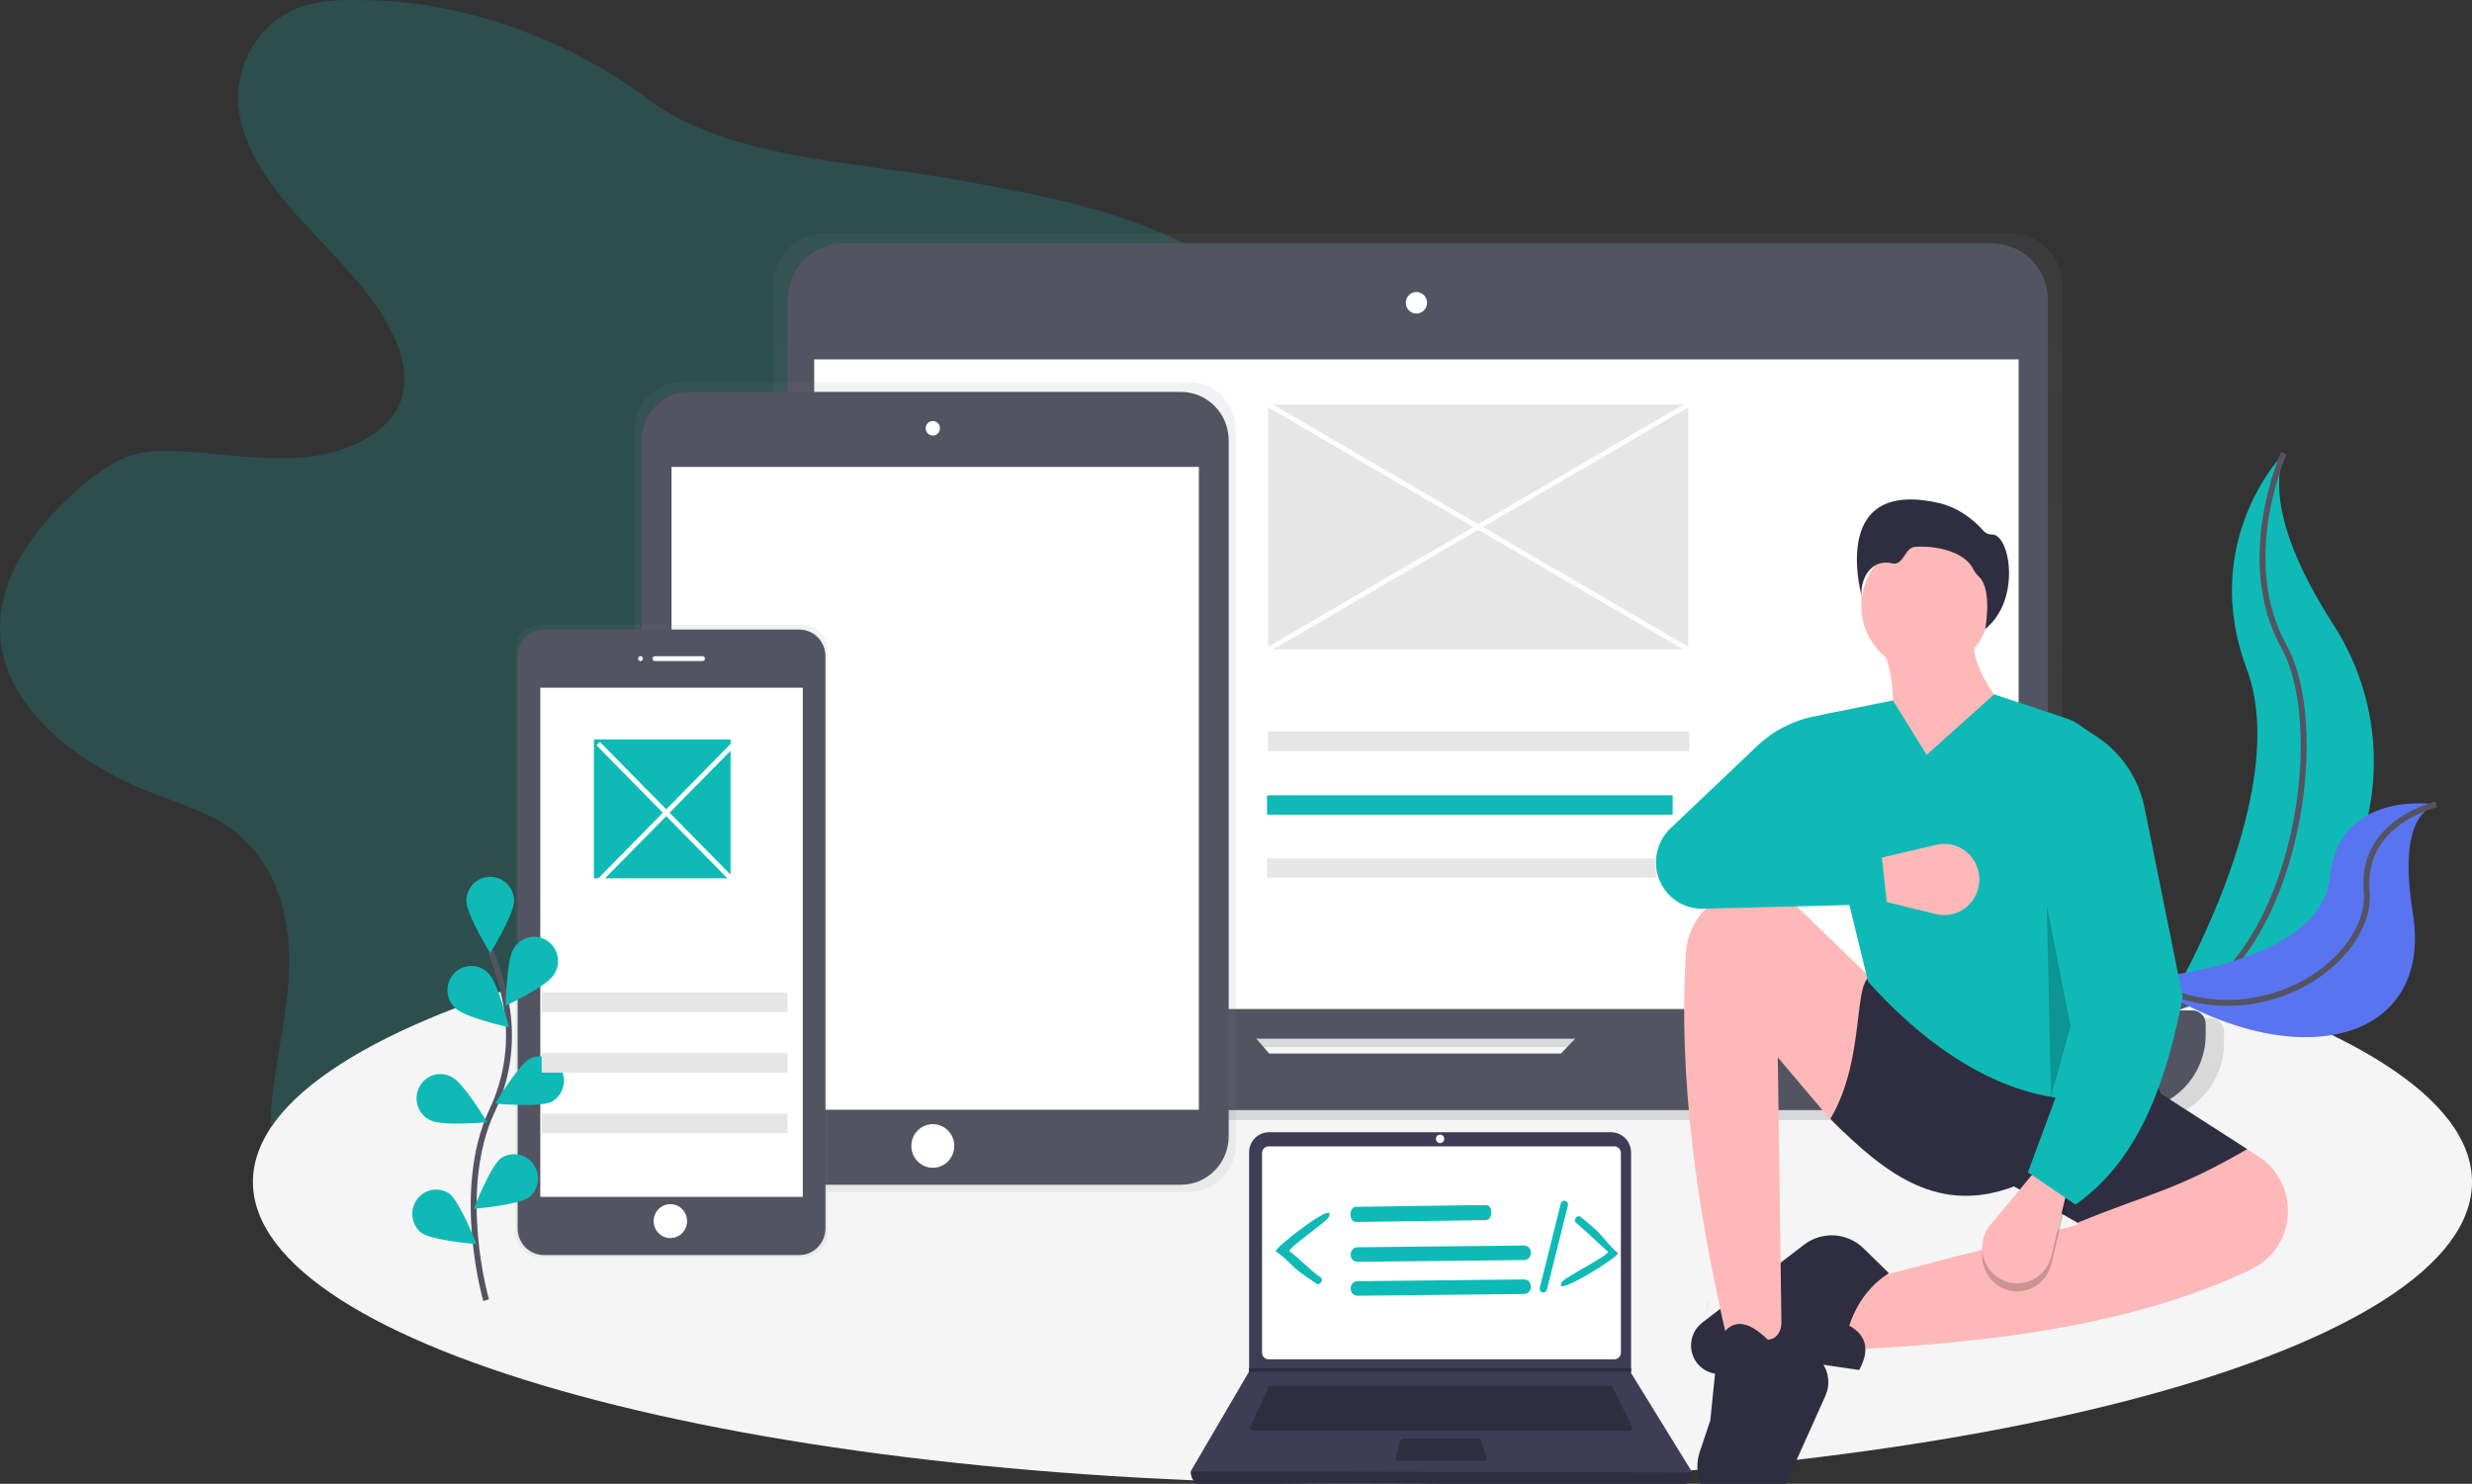 <svg width="623" height="374" viewBox="0 0 623 374" fill="none" xmlns="http://www.w3.org/2000/svg">
<rect x="0" y="0" width="623" height="374" fill="#333333" stroke="none"/>
<g clip-path="url(#clip0)">
<path opacity="0.2" d="M91.044 0.043C86.197 -0.098 81.23 0.043 76.684 1.461C64.314 5.323 58.451 17.961 60.357 28.881C62.263 39.802 70.105 49.317 78.241 58.013C86.378 66.709 95.193 75.307 99.656 85.702C101.88 90.891 102.921 96.702 100.66 101.885C97.172 109.872 86.654 114.333 76.558 115.262C66.461 116.191 56.322 114.382 46.189 113.777C41.938 113.526 37.566 113.496 33.561 114.663C29.165 115.934 25.503 118.531 22.135 121.238C8.996 131.86 -1.522 146.349 0.18 161.572C2.104 178.823 19.267 192.457 38.065 199.772C44.289 202.217 50.874 204.16 56.352 207.619C70.785 216.743 74.026 233.854 72.589 248.955C71.151 264.055 66.256 279.174 68.981 294.14C72.186 311.551 86.372 327.281 105.507 334.626C122.555 341.171 143.891 340.737 159.027 331.503C166.405 326.993 171.986 320.729 176.839 314.252C184.045 304.686 189.998 294.209 194.549 283.085C196.659 277.897 198.644 272.317 203.569 268.712C206.576 266.493 210.472 265.253 214.327 264.287C225.945 261.378 238.183 260.584 249.909 257.993C261.635 255.402 273.434 250.556 279.808 241.939C288.829 229.717 284.619 214.06 284.661 199.687C284.733 166.895 308.18 137.543 316.833 105.576C319.66 95.132 320.712 83.576 314.398 74.256C310.11 67.931 302.876 63.366 295.275 59.84C278.551 52.085 259.543 48.632 240.847 45.271C214.862 40.602 183.309 39.997 163.17 24.891C143.843 10.389 117.401 0.043 91.044 0.043Z" fill="#0FBAB6"/>
<path d="M343.372 374C497.806 374 623 339.931 623 297.905C623 255.878 497.806 221.809 343.372 221.809C188.937 221.809 63.743 255.878 63.743 297.905C63.743 339.931 188.937 374 343.372 374Z" fill="#F5F5F5"/>
<path d="M575.601 114.192C575.601 114.192 554.055 136.088 566.22 168.581C578.386 201.074 545.365 255.109 545.365 255.109C545.365 255.109 545.72 255.053 546.376 254.937C590.629 246.993 612.621 195.562 588.013 157.349C578.867 143.147 571.356 126.5 575.601 114.192Z" fill="#0FBAB6"/>
<path d="M575.601 114.192C575.601 114.192 563.436 141.032 575.601 162.928C587.767 184.825 577.688 246.278 545.365 255.109" stroke="#535461" stroke-width="1.493" stroke-miterlimit="10"/>
<path d="M613.98 202.76C613.98 202.76 589.391 198.782 587.154 221.173C584.916 243.564 539.875 246.669 539.875 246.669L540.717 247.237C577.905 272.042 613.481 263.04 608.069 230.126C606.102 217.855 606.264 205.553 613.98 202.76Z" fill="#6C63FF"/>
<path opacity="0.2" d="M613.98 202.76C613.98 202.76 589.391 198.782 587.154 221.173C584.916 243.564 539.875 246.669 539.875 246.669L540.717 247.237C577.905 272.042 613.481 263.04 608.069 230.126C606.102 217.855 606.264 205.553 613.98 202.76Z" fill="#0FBAB6"/>
<path d="M613.98 202.761C613.98 202.761 594.893 207.039 596.462 224.651C598.032 242.263 568.121 263.426 539.875 246.651" stroke="#535461" stroke-width="1.493" stroke-miterlimit="10"/>
<path d="M557.074 256.618H518.443C519.332 254.801 519.793 252.799 519.79 250.77V71.983C519.79 68.497 518.427 65.153 516.002 62.688C513.576 60.223 510.286 58.838 506.855 58.838H207.779C206.08 58.837 204.397 59.176 202.827 59.837C201.257 60.497 199.83 61.465 198.629 62.686C197.427 63.907 196.473 65.356 195.823 66.951C195.173 68.546 194.838 70.256 194.838 71.983V250.776C194.835 252.805 195.296 254.807 196.185 256.624H156.189C155.282 256.624 154.411 256.99 153.77 257.642C153.128 258.295 152.767 259.179 152.767 260.101V262.906C152.772 268.06 154.79 273.002 158.378 276.644C161.966 280.287 166.831 282.333 171.902 282.333H541.361C546.435 282.333 551.302 280.285 554.891 276.638C558.48 272.991 560.496 268.045 560.496 262.888V260.083C560.492 259.163 560.13 258.281 559.489 257.632C558.848 256.983 557.979 256.618 557.074 256.618ZM319.005 267.74L315.709 263.921H397.926L394.258 267.746L319.005 267.74Z" fill="url(#paint0_linear)"/>
<path d="M502.11 61.368H212.5C204.774 61.368 198.512 67.732 198.512 75.582V247.592C198.512 255.442 204.774 261.806 212.5 261.806H502.11C509.835 261.806 516.098 255.442 516.098 247.592V75.582C516.098 67.732 509.835 61.368 502.11 61.368Z" fill="#535461"/>
<path d="M508.737 90.585H205.193V254.332H508.737V90.585Z" fill="white"/>
<path d="M356.968 79.035C358.446 79.035 359.644 77.817 359.644 76.316C359.644 74.814 358.446 73.596 356.968 73.596C355.49 73.596 354.292 74.814 354.292 76.316C354.292 77.817 355.49 79.035 356.968 79.035Z" fill="white"/>
<path d="M403.837 254.668L393.404 265.54H319.859L310.436 254.668H160.735C159.848 254.668 158.998 255.026 158.371 255.664C157.744 256.301 157.392 257.165 157.392 258.066V260.804C157.392 265.845 159.362 270.679 162.869 274.243C166.377 277.807 171.134 279.81 176.094 279.81H537.175C542.135 279.81 546.892 277.807 550.399 274.243C553.907 270.679 555.877 265.845 555.877 260.804V258.066C555.877 257.165 555.525 256.301 554.898 255.664C554.271 255.026 553.42 254.668 552.534 254.668H403.837Z" fill="#535461"/>
<path d="M299.72 96.342H171.674C168.563 96.339 165.579 97.591 163.376 99.823C161.174 102.055 159.934 105.085 159.929 108.246V288.524C159.934 291.685 161.174 294.715 163.376 296.947C165.579 299.18 168.563 300.432 171.674 300.428H299.72C302.83 300.432 305.815 299.18 308.017 296.947C310.219 294.715 311.459 291.685 311.464 288.524V108.246C311.459 105.085 310.219 102.055 308.017 99.823C305.815 97.591 302.83 96.339 299.72 96.342Z" fill="url(#paint1_linear)"/>
<path d="M297.633 98.786H173.754C167.112 98.786 161.727 104.258 161.727 111.008V286.397C161.727 293.147 167.112 298.619 173.754 298.619H297.633C304.275 298.619 309.66 293.147 309.66 286.397V111.008C309.66 104.258 304.275 98.786 297.633 98.786Z" fill="#535461"/>
<path d="M302.143 117.688H169.244V279.718H302.143V117.688Z" fill="white"/>
<path d="M235.092 109.786C236.089 109.786 236.896 108.965 236.896 107.952C236.896 106.94 236.089 106.119 235.092 106.119C234.096 106.119 233.288 106.94 233.288 107.952C233.288 108.965 234.096 109.786 235.092 109.786Z" fill="white"/>
<path d="M235.092 294.342C238.081 294.342 240.504 291.879 240.504 288.842C240.504 285.804 238.081 283.342 235.092 283.342C232.103 283.342 229.68 285.804 229.68 288.842C229.68 291.879 232.103 294.342 235.092 294.342Z" fill="white"/>
<path d="M202.12 157.453H136.374C135.521 157.451 134.675 157.62 133.886 157.951C133.097 158.281 132.379 158.767 131.774 159.379C131.17 159.991 130.689 160.719 130.361 161.519C130.033 162.32 129.863 163.179 129.862 164.047V310.359C129.863 311.226 130.033 312.085 130.361 312.886C130.689 313.687 131.17 314.414 131.774 315.026C132.379 315.639 133.097 316.124 133.886 316.454C134.675 316.785 135.521 316.954 136.374 316.953H202.12C202.974 316.954 203.819 316.785 204.609 316.454C205.398 316.124 206.116 315.639 206.72 315.026C207.325 314.414 207.805 313.687 208.133 312.886C208.462 312.085 208.631 311.226 208.633 310.359V164.047C208.631 163.179 208.462 162.32 208.133 161.519C207.805 160.719 207.325 159.991 206.72 159.379C206.116 158.767 205.398 158.281 204.609 157.951C203.819 157.62 202.974 157.451 202.12 157.453Z" fill="url(#paint2_linear)"/>
<path d="M201.417 158.675H137.072C133.419 158.675 130.457 161.684 130.457 165.397V309.619C130.457 313.332 133.419 316.341 137.072 316.341H201.417C205.07 316.341 208.031 313.332 208.031 309.619V165.397C208.031 161.684 205.07 158.675 201.417 158.675Z" fill="#535461"/>
<path d="M202.319 173.342H136.17V301.675H202.319V173.342Z" fill="white"/>
<path d="M161.427 166.619C161.759 166.619 162.028 166.346 162.028 166.008C162.028 165.671 161.759 165.397 161.427 165.397C161.095 165.397 160.825 165.671 160.825 166.008C160.825 166.346 161.095 166.619 161.427 166.619Z" fill="white"/>
<path d="M177.062 165.397H165.035C164.703 165.397 164.434 165.671 164.434 166.008C164.434 166.346 164.703 166.619 165.035 166.619H177.062C177.394 166.619 177.663 166.346 177.663 166.008C177.663 165.671 177.394 165.397 177.062 165.397Z" fill="white"/>
<path d="M168.944 312.064C171.268 312.064 173.153 310.149 173.153 307.786C173.153 305.424 171.268 303.508 168.944 303.508C166.619 303.508 164.734 305.424 164.734 307.786C164.734 310.149 166.619 312.064 168.944 312.064Z" fill="white"/>
<path d="M122.513 327.708C122.513 327.708 114.539 300.208 124.011 279.956C128.042 271.491 129.262 261.924 127.486 252.694C126.609 248.322 125.338 244.041 123.692 239.904" stroke="#535461" stroke-width="1.493" stroke-miterlimit="10"/>
<path d="M129.561 227.107C129.561 230.481 123.548 240.252 123.548 240.252C123.548 240.252 117.534 230.474 117.534 227.107C117.534 225.486 118.168 223.932 119.295 222.786C120.423 221.64 121.953 220.996 123.548 220.996C125.143 220.996 126.672 221.64 127.8 222.786C128.928 223.932 129.561 225.486 129.561 227.107Z" fill="#0FBAB6"/>
<path d="M139.514 245.783C137.709 248.612 127.438 253.501 127.438 253.501C127.438 253.501 127.625 241.976 129.429 239.146C129.839 238.433 130.387 237.812 131.04 237.321C131.694 236.829 132.438 236.477 133.229 236.286C134.019 236.095 134.84 236.069 135.641 236.209C136.442 236.349 137.206 236.653 137.889 237.102C138.571 237.551 139.156 238.136 139.61 238.821C140.063 239.506 140.376 240.278 140.527 241.089C140.679 241.901 140.668 242.735 140.494 243.542C140.319 244.348 139.986 245.111 139.514 245.783Z" fill="#0FBAB6"/>
<path d="M139.056 277.689C136.092 279.205 124.798 278.16 124.798 278.16C124.798 278.16 130.686 268.309 133.644 266.793C135.057 266.144 136.662 266.075 138.124 266.6C139.585 267.125 140.791 268.203 141.489 269.61C142.188 271.016 142.324 272.642 141.871 274.149C141.418 275.656 140.409 276.926 139.056 277.695V277.689Z" fill="#0FBAB6"/>
<path d="M133.38 301.761C130.71 303.765 119.404 304.67 119.404 304.67C119.404 304.67 123.566 293.951 126.236 291.946C127.52 291.075 129.086 290.74 130.607 291.01C132.128 291.28 133.489 292.134 134.408 293.396C135.326 294.658 135.732 296.23 135.54 297.787C135.349 299.345 134.575 300.767 133.38 301.761Z" fill="#0FBAB6"/>
<path d="M114.804 254.155C117.209 256.502 128.268 258.94 128.268 258.94C128.268 258.94 125.556 247.751 123.175 245.404C122.619 244.801 121.948 244.318 121.203 243.986C120.458 243.654 119.654 243.479 118.841 243.471C118.027 243.464 117.221 243.624 116.47 243.943C115.719 244.261 115.04 244.731 114.473 245.324C113.906 245.917 113.464 246.621 113.172 247.393C112.881 248.165 112.746 248.989 112.777 249.815C112.808 250.641 113.004 251.452 113.352 252.199C113.701 252.946 114.194 253.614 114.804 254.161V254.155Z" fill="#0FBAB6"/>
<path d="M108.514 282.388C111.479 283.904 122.772 282.859 122.772 282.859C122.772 282.859 116.885 273.008 113.926 271.492C113.218 271.09 112.437 270.837 111.63 270.749C110.823 270.661 110.007 270.74 109.232 270.981C108.456 271.223 107.736 271.621 107.115 272.152C106.495 272.683 105.986 273.337 105.621 274.073C105.255 274.809 105.04 275.613 104.989 276.436C104.937 277.259 105.05 278.084 105.32 278.861C105.59 279.639 106.012 280.352 106.561 280.96C107.11 281.567 107.774 282.055 108.514 282.395V282.388Z" fill="#0FBAB6"/>
<path d="M106.108 310.683C108.778 312.687 120.084 313.592 120.084 313.592C120.084 313.592 115.922 302.873 113.252 300.868C111.968 299.997 110.403 299.662 108.881 299.932C107.36 300.202 105.999 301.056 105.081 302.318C104.162 303.579 103.757 305.152 103.948 306.709C104.139 308.267 104.913 309.689 106.108 310.683Z" fill="#0FBAB6"/>
<path d="M430.892 327.556C430.892 327.611 430.856 327.678 430.838 327.727C430.424 328.772 430.108 329.854 429.894 330.96C430.038 330.483 430.207 329.994 430.399 329.505C430.636 328.876 430.801 328.222 430.892 327.556Z" fill="#DDDBE2"/>
<path d="M373.704 331.473C373.385 331.558 373.072 331.992 372.778 332.585L372.874 332.548C373.139 332.475 373.59 331.937 374.137 331.143C374.02 331.286 373.872 331.399 373.704 331.473Z" fill="#DDDBE2"/>
<path d="M465.052 340.23L467.053 323.453L523.583 308.71L517.079 288.883C521.609 275.678 529.563 269.205 544.093 275.665L569.088 291.444C571.517 292.978 573.496 295.146 574.818 297.723C576.139 300.3 576.755 303.191 576.601 306.093C576.448 309.006 575.524 311.823 573.926 314.247C572.329 316.671 570.117 318.612 567.524 319.864C539.543 333.343 503.88 338.5 465.052 340.23Z" fill="#FFB8B8"/>
<path d="M468.554 345.314L451.045 342.772L434.668 346.168C433.665 346.376 432.629 346.361 431.632 346.122C430.635 345.884 429.701 345.428 428.895 344.787C428.088 344.145 427.428 343.334 426.961 342.408C426.493 341.482 426.229 340.464 426.186 339.424C426.139 338.262 426.369 337.104 426.859 336.052C427.349 335 428.082 334.084 428.997 333.384L454.66 313.735C456.86 312.05 459.58 311.218 462.331 311.387C465.081 311.556 467.683 312.716 469.668 314.658L476.058 320.912C471.485 323.794 468.085 328.12 466.053 334.129C470.447 336.585 471.281 340.313 468.554 345.314Z" fill="#2F2E41"/>
<path d="M485.277 169.179C494.22 169.179 501.47 161.811 501.47 152.723C501.47 143.635 494.22 136.268 485.277 136.268C476.334 136.268 469.084 143.635 469.084 152.723C469.084 161.811 476.334 169.179 485.277 169.179Z" fill="#FFB8B8"/>
<path d="M510.576 185.173L474.307 200.679C477.255 185.638 478.724 171.937 474.307 163.567L497.569 160.771C496.414 167.204 502.3 175.818 510.576 185.173Z" fill="#FFB8B8"/>
<path d="M449.044 339.722L435.537 338.705C427.262 303.64 423.026 270.496 424.875 240.247C425.136 235.832 427.07 231.69 430.271 228.692C433.473 225.695 437.692 224.073 442.044 224.169C446.226 224.266 450.223 225.943 453.253 228.873L470.72 245.765C478.509 253.239 484.556 262.388 488.418 272.543C493.365 285.71 491.589 293.091 479.779 291.838C472.4 291.002 465.613 287.335 460.804 281.586L448.043 266.515L449.044 339.722Z" fill="#FFB8B8"/>
<path d="M438.584 381.39C436.813 381.272 435.093 380.742 433.557 379.841C432.021 378.939 430.709 377.69 429.724 376.191C428.739 374.691 428.107 372.981 427.877 371.193C427.647 369.406 427.826 367.588 428.398 365.882L431.034 358.023L433.035 338.196C436.118 331.804 440.483 332.76 445.542 337.688C448.758 337.367 449.448 334.099 449.044 329.554L459.185 343.427C460.053 344.615 460.592 346.017 460.745 347.488C460.899 348.959 460.661 350.444 460.057 351.79L449.851 374.542C448.878 376.71 447.279 378.527 445.267 379.75C443.255 380.973 440.924 381.545 438.584 381.39Z" fill="#2F2E41"/>
<path d="M566.355 289.646C547.846 300.322 542.044 300.631 523.583 308.202L507.574 299.051C488.774 306.115 475.585 296.431 461.3 282.02C470.648 266.197 466.514 245.635 472.306 245.925L541.592 268.039L544.594 275.665L566.355 289.646Z" fill="#2F2E41"/>
<path d="M544.093 273.123C519.629 283.885 493.288 272.491 470.805 247.45L455.918 186.352C455.742 185.679 455.704 184.976 455.805 184.287C455.906 183.599 456.146 182.938 456.508 182.347C456.87 181.756 457.347 181.247 457.911 180.85C458.474 180.454 459.111 180.179 459.783 180.042L477.058 176.531L485.563 190.257L502.572 175.006L520.635 181.007C523.037 181.805 525.18 183.251 526.836 185.191C528.492 187.13 529.598 189.491 530.036 192.02L544.093 273.123Z" fill="#0FBAB6"/>
<path opacity="0.2" d="M505.235 324.92C503.915 324.409 502.734 323.583 501.793 322.512C500.851 321.442 500.176 320.157 499.824 318.767C499.472 317.376 499.453 315.92 499.77 314.521C500.086 313.121 500.728 311.82 501.641 310.724L513.077 297.017L521.081 301.593L516.96 318.669C516.662 319.904 516.108 321.062 515.337 322.063C514.565 323.065 513.593 323.889 512.484 324.48C511.375 325.071 510.156 325.416 508.906 325.492C507.656 325.568 506.405 325.373 505.235 324.92Z" fill="black"/>
<path d="M505.235 322.886C503.915 322.375 502.734 321.55 501.793 320.479C500.851 319.409 500.176 318.124 499.824 316.734C499.472 315.343 499.453 313.887 499.77 312.488C500.086 311.088 500.728 309.786 501.641 308.691L513.077 294.984L521.081 299.559L516.96 316.636C516.662 317.871 516.108 319.028 515.337 320.03C514.565 321.032 513.593 321.856 512.484 322.447C511.375 323.038 510.156 323.383 508.906 323.459C507.656 323.534 506.405 323.339 505.235 322.886Z" fill="#FFB8B8"/>
<path d="M523.082 303.626L511.076 295.492L528.585 248.213L522.082 181.615L528.015 185.383C531.198 187.405 533.945 190.063 536.087 193.197C538.23 196.33 539.723 199.873 540.478 203.611L550.097 251.263C545.888 273.228 538.873 292.553 523.082 303.626Z" fill="#0FBAB6"/>
<path opacity="0.2" d="M515.829 228.132L521.832 258.635L516.894 276.474L515.829 228.132Z" fill="black"/>
<path d="M469.441 151.312C469.441 151.312 460.109 120.278 488.628 126.786C493.052 127.796 496.873 130.409 499.913 133.827C500.186 134.126 500.519 134.361 500.89 134.515C501.261 134.669 501.661 134.738 502.062 134.719C506.617 134.719 509.431 151.263 500.32 158.538C500.32 158.538 502.179 148.748 498.8 145.412C498.192 144.848 497.683 144.182 497.296 143.444C495.096 138.935 487.702 137.455 482.603 137.839C480 138.035 479.772 142.648 476.891 142.003C470.333 140.537 468.24 148.257 469.441 151.312Z" fill="#2F2E41"/>
<path d="M498.789 220.748C498.936 222.176 498.742 223.619 498.226 224.955C497.71 226.292 496.886 227.483 495.824 228.429C494.761 229.375 493.49 230.049 492.119 230.393C490.747 230.737 489.314 230.741 487.94 230.406L470.745 226.211L471.156 216.887L488.014 212.929C489.234 212.643 490.499 212.623 491.727 212.871C492.955 213.12 494.117 213.631 495.136 214.37C496.155 215.109 497.007 216.06 497.637 217.16C498.267 218.259 498.66 219.482 498.789 220.748Z" fill="#FFB8B8"/>
<path d="M475.558 227.877L429.152 229.056C427.477 229.099 425.813 228.77 424.276 228.092C422.739 227.414 421.365 226.404 420.252 225.131C419.138 223.859 418.311 222.355 417.828 220.724C417.344 219.094 417.217 217.376 417.454 215.69C417.825 213.049 419.073 210.616 420.99 208.793L442.839 188.022C446.891 184.169 451.941 181.571 457.394 180.532L465.052 179.073L469.554 213.643L443.541 210.592L474.057 214.151L475.558 227.877Z" fill="#0FBAB6"/>
<path d="M422.517 374.912H304.047C302.993 374.912 301.983 374.487 301.238 373.73C300.493 372.973 300.074 371.946 300.074 370.875C343.02 365.803 385.158 365.803 426.49 370.875C426.49 371.946 426.071 372.973 425.326 373.73C424.581 374.487 423.571 374.912 422.517 374.912Z" fill="#2F2E41"/>
<path d="M426.49 371.113L300.074 370.875L314.725 345.823L314.796 345.704V290.492C314.796 289.822 314.925 289.158 315.178 288.539C315.43 287.92 315.8 287.357 316.266 286.883C316.733 286.409 317.286 286.033 317.895 285.777C318.505 285.521 319.158 285.389 319.817 285.389H406.046C406.705 285.389 407.358 285.521 407.968 285.777C408.577 286.033 409.131 286.409 409.597 286.883C410.063 287.357 410.433 287.92 410.685 288.539C410.938 289.158 411.068 289.822 411.067 290.492V346.084L426.49 371.113Z" fill="#3F3D56"/>
<path d="M319.703 288.951C319.269 288.951 318.853 289.126 318.547 289.438C318.24 289.75 318.067 290.172 318.067 290.613V340.955C318.067 341.396 318.24 341.818 318.547 342.13C318.853 342.441 319.269 342.617 319.703 342.617H406.861C407.295 342.617 407.711 342.441 408.017 342.13C408.324 341.818 408.497 341.396 408.497 340.955V290.613C408.497 290.172 408.324 289.75 408.017 289.438C407.711 289.127 407.295 288.951 406.861 288.951L319.703 288.951Z" fill="white"/>
<path d="M320.275 349.267C320.141 349.267 320.01 349.306 319.897 349.379C319.785 349.453 319.695 349.558 319.638 349.681L315.124 359.655C315.075 359.763 315.053 359.883 315.061 360.002C315.07 360.121 315.107 360.236 315.171 360.337C315.234 360.437 315.321 360.52 315.424 360.577C315.528 360.635 315.643 360.665 315.761 360.665H410.697C410.817 360.665 410.934 360.634 411.039 360.575C411.143 360.515 411.231 360.43 411.294 360.327C411.357 360.224 411.392 360.106 411.398 359.984C411.403 359.863 411.378 359.742 411.324 359.634L406.417 349.66C406.359 349.542 406.27 349.442 406.159 349.372C406.048 349.303 405.921 349.266 405.79 349.267L320.275 349.267Z" fill="#2F2E41"/>
<path d="M362.932 288.12C363.512 288.12 363.983 287.642 363.983 287.052C363.983 286.461 363.512 285.983 362.932 285.983C362.351 285.983 361.88 286.461 361.88 287.052C361.88 287.642 362.351 288.12 362.932 288.12Z" fill="white"/>
<path d="M353.6 362.564C353.446 362.564 353.296 362.616 353.174 362.711C353.051 362.806 352.963 362.94 352.923 363.091L351.791 367.365C351.763 367.471 351.759 367.582 351.78 367.689C351.801 367.796 351.846 367.897 351.911 367.984C351.977 368.071 352.061 368.141 352.157 368.189C352.254 368.238 352.36 368.263 352.468 368.263H374.003C374.115 368.263 374.225 368.236 374.325 368.184C374.424 368.132 374.51 368.056 374.574 367.964C374.639 367.871 374.681 367.764 374.697 367.652C374.713 367.54 374.702 367.425 374.666 367.318L373.21 363.043C373.162 362.903 373.073 362.782 372.954 362.696C372.835 362.61 372.693 362.564 372.547 362.564H353.6Z" fill="#2F2E41"/>
<path d="M411.067 344.873V345.823H314.726L314.798 345.704V344.873H411.067Z" fill="#2F2E41"/>
<path d="M393.304 303.546C391.991 308.756 390.709 313.974 389.408 319.188C388.975 320.926 388.539 322.663 388.101 324.4C387.724 325.897 389.53 326.387 389.908 324.887C391.221 319.676 392.504 314.458 393.804 309.245C394.237 307.507 394.673 305.769 395.111 304.032C395.488 302.535 393.682 302.045 393.304 303.546Z" fill="#0FBAB6"/>
<path d="M397.168 308.179C399.978 310.536 402.555 313.125 405.192 315.459C406.132 316.241 392.546 322.725 393.482 323.512C391.675 326.951 408.544 316.498 407.735 315.819C404.925 313.461 404.013 311.424 401.194 309.076C400.255 308.294 399.317 307.509 398.38 306.723C397.573 306.046 396.359 307.5 397.168 308.179Z" fill="#0FBAB6"/>
<path d="M332.83 321.963C329.801 319.903 327.885 317.491 325.03 315.438C324.018 314.755 335.995 307.019 334.985 306.332C336.445 302.725 320.691 314.844 321.563 315.438C324.591 317.497 325.699 319.431 328.735 321.48C329.747 322.163 330.758 322.848 331.768 323.535C332.638 324.126 333.702 322.556 332.83 321.963Z" fill="#0FBAB6"/>
<path d="M342.145 318.042L374.792 317.698L384.078 317.6C386.398 317.576 386.404 313.909 384.078 313.934L351.43 314.277L342.145 314.375C339.825 314.4 339.819 318.066 342.145 318.042Z" fill="#0FBAB6"/>
<path d="M341.726 308L367.23 307.642L374.483 307.54C376.296 307.515 376.301 303.697 374.483 303.722L348.979 304.08L341.726 304.182C339.913 304.207 339.909 308.025 341.726 308Z" fill="#0FBAB6"/>
<path d="M342.145 326.598L374.792 326.254L384.078 326.156C386.398 326.132 386.404 322.465 384.078 322.489L351.43 322.833L342.145 322.931C339.825 322.955 339.819 326.622 342.145 326.598Z" fill="#0FBAB6"/>
<path d="M198.484 250.162H136.507V255.083H198.484V250.162Z" fill="#E6E6E6"/>
<path d="M198.484 265.439H136.507V270.361H198.484V265.439Z" fill="#E6E6E6"/>
<path d="M198.484 280.717H136.507V285.638H198.484V280.717Z" fill="#E6E6E6"/>
<path d="M184.11 186.389H149.678V221.379H184.11V186.389Z" fill="#0FBAB6"/>
<path d="M151.188 187L150.338 187.864L184.615 222.698L185.465 221.833L151.188 187Z" fill="white"/>
<path d="M184.615 187L150.338 221.833L151.188 222.698L185.465 187.864L184.615 187Z" fill="white"/>
<path d="M425.726 184.394H319.561V189.315H425.726V184.394Z" fill="#E6E6E6"/>
<path d="M421.547 200.444H319.318V205.333H421.547V200.444Z" fill="#0FBAB6"/>
<path d="M417.338 216.333H319.318V221.222H417.338V216.333Z" fill="#E6E6E6"/>
<path d="M425.457 101.975H319.619V163.697H425.457V101.975Z" fill="#E6E6E6"/>
<path d="M319.918 101.445L319.32 102.504L425.158 164.227L425.756 163.167L319.918 101.445Z" fill="white"/>
<path d="M425.16 101.449L319.318 163.163L319.916 164.222L425.758 102.509L425.16 101.449Z" fill="white"/>
</g>
<defs>
<linearGradient id="paint0_linear" x1="356.631" y1="282.346" x2="356.631" y2="58.832" gradientUnits="userSpaceOnUse">
<stop stop-color="#808080" stop-opacity="0.25"/>
<stop offset="0.54" stop-color="#808080" stop-opacity="0.12"/>
<stop offset="1" stop-color="#808080" stop-opacity="0.1"/>
</linearGradient>
<linearGradient id="paint1_linear" x1="71978.2" y1="129824" x2="71978.2" y2="61659.1" gradientUnits="userSpaceOnUse">
<stop stop-color="#808080" stop-opacity="0.25"/>
<stop offset="0.54" stop-color="#808080" stop-opacity="0.12"/>
<stop offset="1" stop-color="#808080" stop-opacity="0.1"/>
</linearGradient>
<linearGradient id="paint2_linear" x1="28758.4" y1="105850" x2="28758.4" y2="64220.7" gradientUnits="userSpaceOnUse">
<stop stop-color="#808080" stop-opacity="0.25"/>
<stop offset="0.54" stop-color="#808080" stop-opacity="0.12"/>
<stop offset="1" stop-color="#808080" stop-opacity="0.1"/>
</linearGradient>
<clipPath id="clip0">
<rect width="623" height="374" fill="white"/>
</clipPath>
</defs>
</svg>
